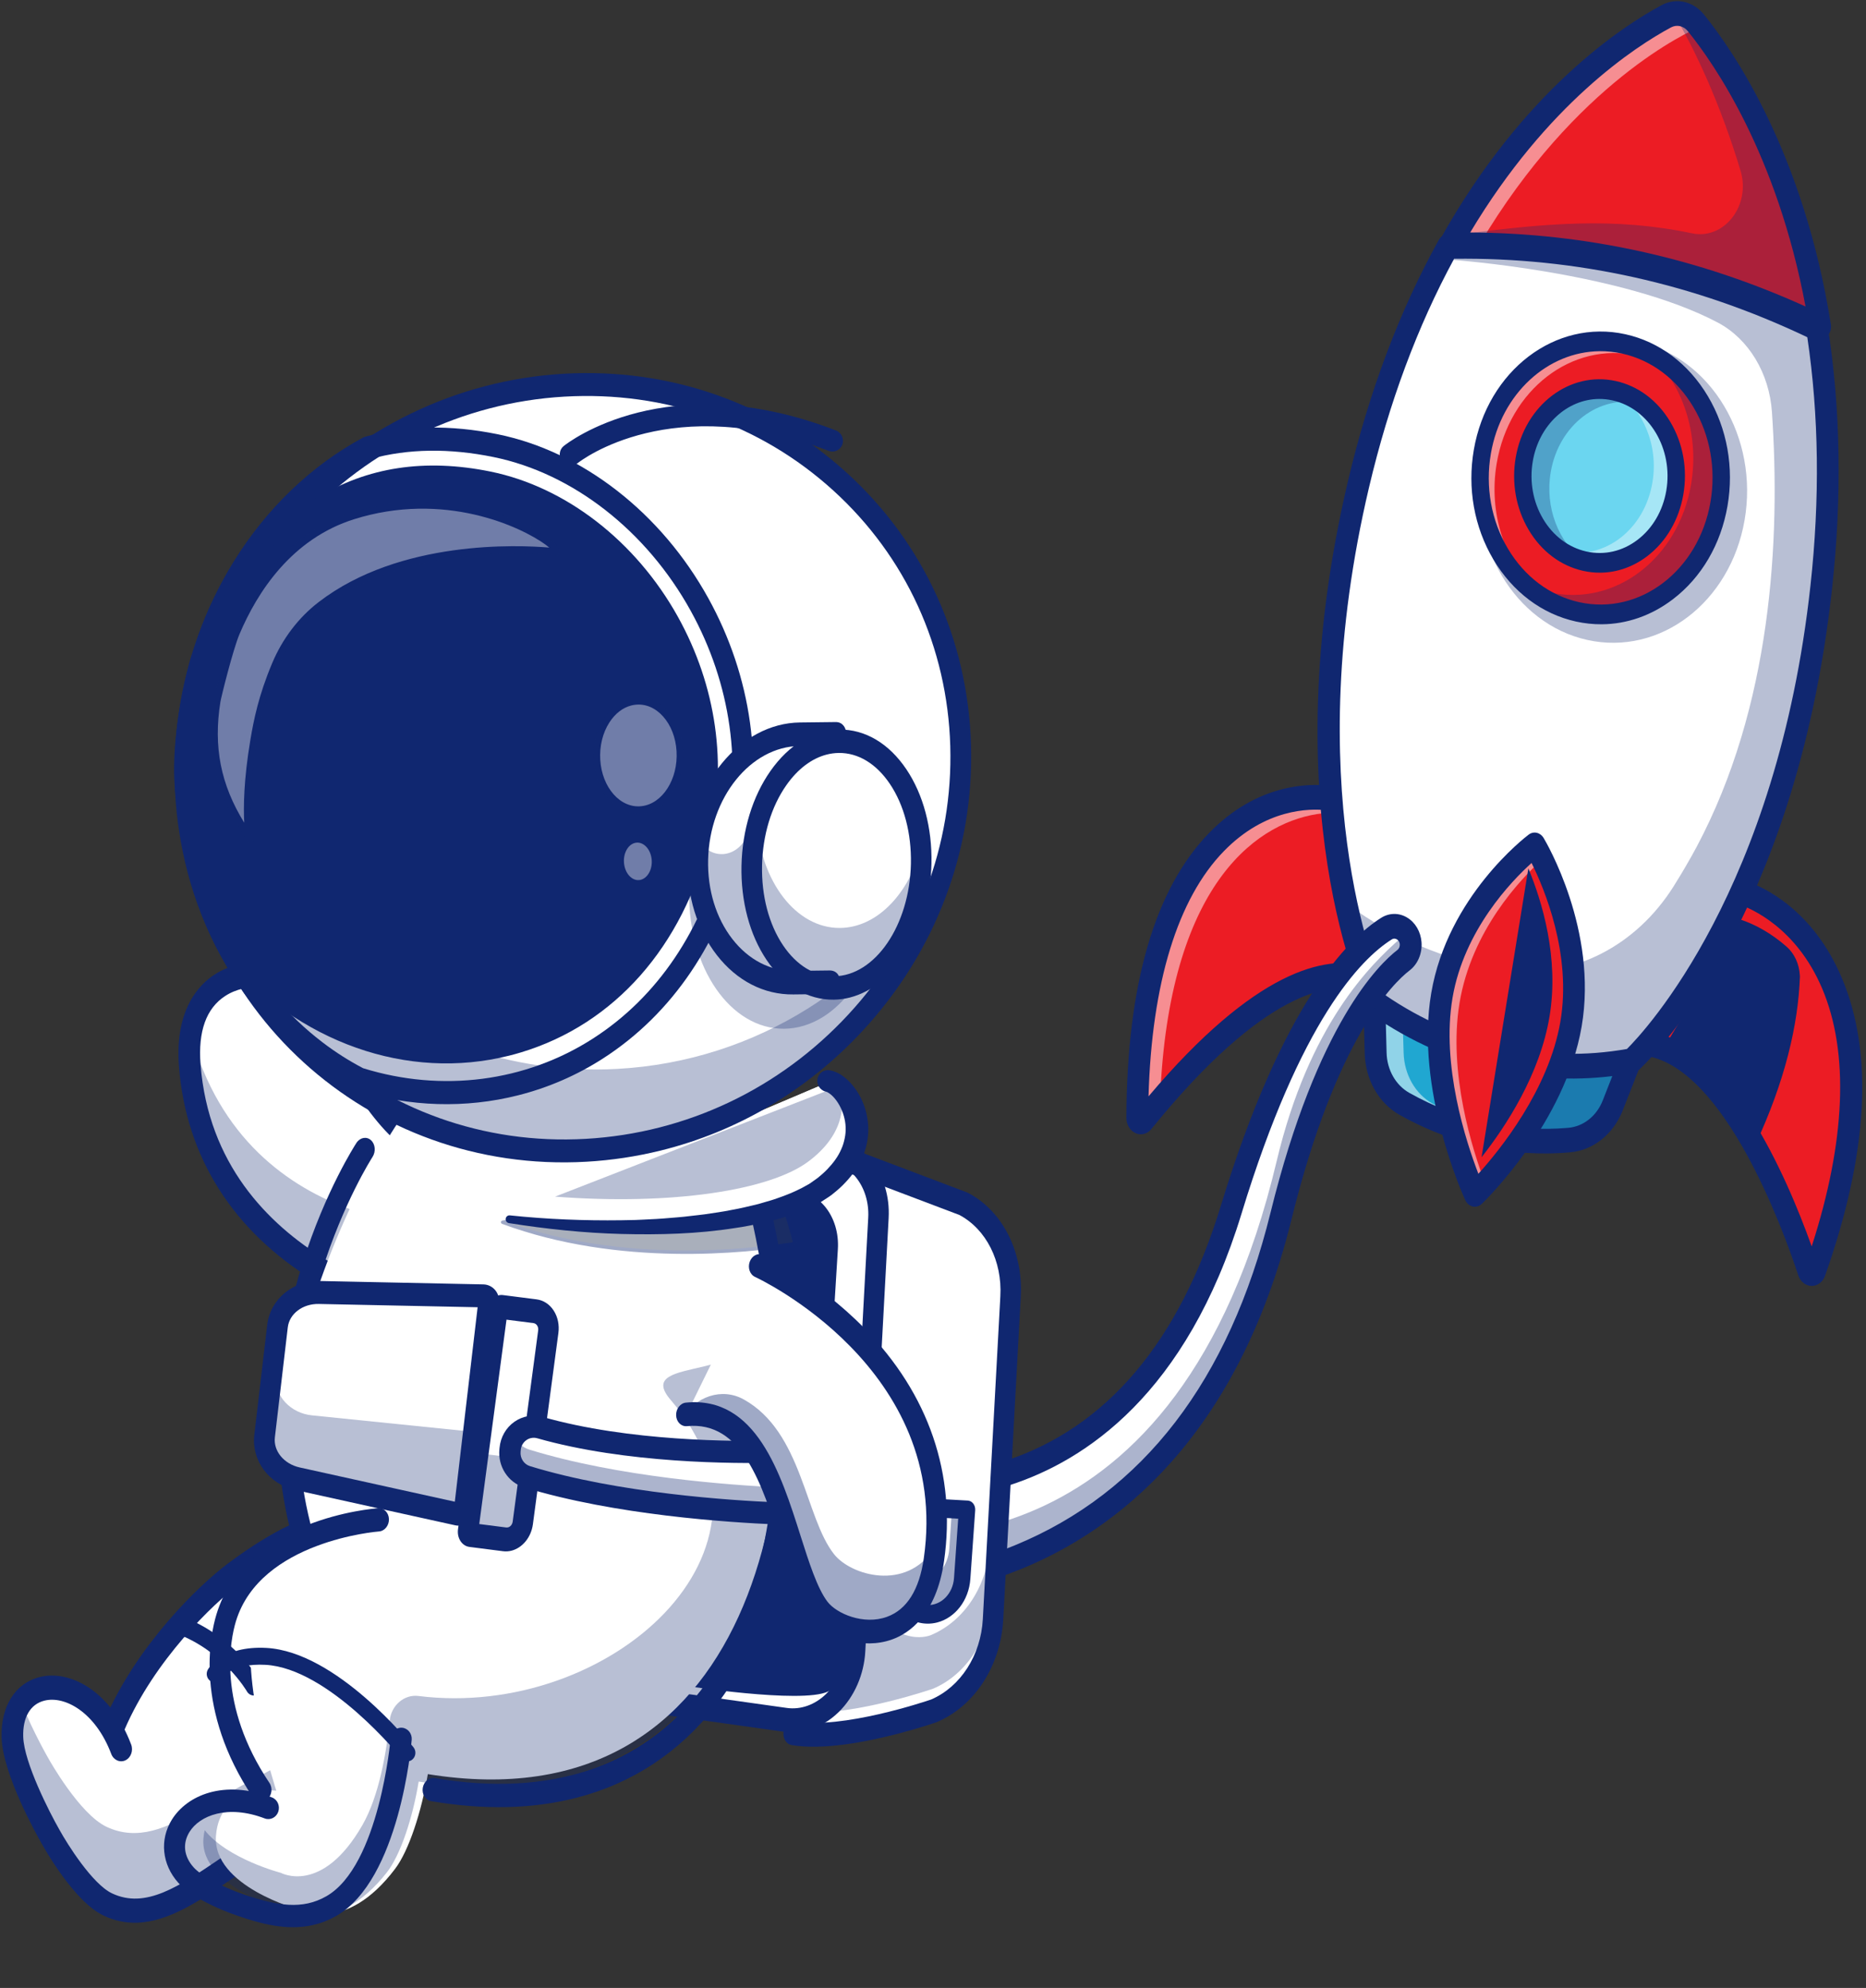 <svg width="122" height="130" viewBox="0 0 122 130" fill="none" xmlns="http://www.w3.org/2000/svg">
<rect x="0" y="0" width="122" height="130" fill="#333333" stroke="none"/>
<path d="M0.988 113.611C1.064 115.874 3.455 120.054 3.455 120.054C3.455 120.054 5.447 123.689 7.218 124.531C9.216 125.48 11.156 124.647 13.263 123.317L13.273 123.311L32.663 112.612L32.377 101.272L23.738 100.243L22.027 99.873C22.027 99.873 19.908 99.614 15.184 103.142C13.521 104.383 9.498 108.501 7.306 112.791C4.98 109.183 0.855 109.685 0.988 113.611Z" fill="white"/>
<g opacity="0.3">
<path d="M0.845 113.745C0.922 115.982 3.323 120.114 3.323 120.114C3.323 120.114 5.323 123.708 7.103 124.541C9.11 125.48 11.059 124.657 13.175 123.343L13.184 123.337L32.662 112.771L32.532 107.696L13.055 118.262L13.045 118.268C10.929 119.582 8.98 120.405 6.973 119.466C5.194 118.633 3.193 115.039 3.193 115.039C3.193 115.039 2.186 113.307 1.455 111.479C1.046 112.014 0.811 112.774 0.845 113.745Z" fill="#102770"/>
</g>
<path d="M8.961 125.734C8.237 125.756 7.508 125.618 6.767 125.265C4.842 124.351 2.893 120.867 2.677 120.473C2.429 120.04 0.187 116.057 0.106 113.649C0.036 111.591 0.991 110.066 2.599 109.668C4.555 109.184 7.236 110.544 8.575 114.08C8.727 114.482 8.558 114.945 8.199 115.115C7.838 115.285 7.424 115.096 7.272 114.694C6.246 111.983 4.257 110.876 2.906 111.211C1.981 111.44 1.475 112.307 1.519 113.59C1.576 115.271 3.239 118.524 3.875 119.636C4.405 120.601 6.04 123.204 7.319 123.812C9.515 124.855 11.695 123.374 14.453 121.498C16.198 120.311 18.175 118.965 20.405 118.191C20.778 118.062 21.174 118.295 21.29 118.712C21.406 119.128 21.198 119.571 20.826 119.7C18.762 120.416 16.946 121.652 15.189 122.847C13.07 124.289 11.039 125.671 8.961 125.734Z" fill="#102770"/>
<path d="M7.529 113.548C7.42 113.551 7.308 113.526 7.203 113.468C6.852 113.278 6.705 112.804 6.875 112.41C8.962 107.565 13.018 103.657 14.872 102.267C19.665 98.673 21.93 98.83 22.173 98.86C22.561 98.907 22.841 99.299 22.799 99.734C22.758 100.164 22.416 100.477 22.034 100.436C21.969 100.433 19.958 100.359 15.657 103.585C13.914 104.892 10.101 108.563 8.145 113.101C8.027 113.377 7.784 113.54 7.529 113.548Z" fill="#102770"/>
<path d="M16.601 110.875C16.422 110.88 16.244 110.783 16.14 110.601C16.119 110.564 14.598 107.972 11.567 106.837C11.29 106.733 11.139 106.397 11.231 106.085C11.324 105.773 11.623 105.605 11.9 105.708C15.307 106.984 16.962 109.839 17.031 109.96C17.188 110.236 17.116 110.604 16.87 110.781C16.787 110.841 16.693 110.872 16.601 110.875Z" fill="#102770"/>
<path d="M28.677 86.223C28.677 86.223 13.484 83.516 12.408 69.797C11.896 63.276 17.595 63.179 19.406 64.629C22.548 67.145 25.283 77.374 31.378 75.269L42.624 75.863L34.221 91.327L28.677 86.223Z" fill="white"/>
<path d="M34.222 91.455C34.196 91.456 34.169 91.446 34.149 91.426L28.629 86.343C28.258 86.272 24.612 85.529 20.892 83.267C17.28 81.07 12.856 76.952 12.295 69.808C12.046 66.63 13.258 65.145 14.319 64.458C15.997 63.373 18.338 63.617 19.471 64.525C20.491 65.341 21.47 66.959 22.506 68.671C24.741 72.366 27.275 76.554 31.345 75.147C31.357 75.143 31.37 75.141 31.383 75.142L42.629 75.736C42.669 75.738 42.705 75.764 42.724 75.804C42.742 75.843 42.741 75.891 42.72 75.93L34.317 91.394C34.3 91.426 34.272 91.447 34.239 91.453C34.233 91.454 34.228 91.455 34.222 91.455ZM16.792 64.004C15.98 64.017 15.137 64.224 14.432 64.68C13.428 65.329 12.282 66.742 12.521 69.785C13.072 76.813 17.433 80.872 20.994 83.039C24.866 85.394 28.657 86.09 28.695 86.097C28.715 86.1 28.733 86.109 28.749 86.124L34.191 91.136L42.427 75.981L31.392 75.398C30.845 75.585 30.325 75.676 29.83 75.684C26.509 75.742 24.3 72.089 22.319 68.815C21.294 67.122 20.327 65.522 19.34 64.733C18.757 64.265 17.799 63.986 16.792 64.004Z" fill="#102770"/>
<g opacity="0.3">
<path d="M42.623 75.894L34.21 91.328L28.66 86.233C28.66 86.233 13.449 83.532 12.371 69.839C12.304 68.984 12.343 68.242 12.469 67.598C16.193 81.325 30.641 80.303 30.641 80.303L33.715 86.147L39.396 75.725L42.623 75.894Z" fill="#102770"/>
</g>
<path d="M28.645 86.955C28.605 86.956 28.564 86.953 28.523 86.945C28.363 86.917 24.569 86.218 20.586 83.782C15.234 80.509 12.162 75.656 11.701 69.748C11.41 66.018 13.027 64.381 14.017 63.738C15.949 62.481 18.521 62.812 19.797 63.84C20.901 64.728 21.906 66.399 22.971 68.169C25.187 71.853 27.48 75.662 31.12 74.398C31.493 74.268 31.89 74.507 32.005 74.931C32.119 75.356 31.909 75.805 31.535 75.934C30.923 76.147 30.343 76.25 29.791 76.259C26.161 76.322 23.772 72.35 21.8 69.074C20.81 67.427 19.874 65.871 18.977 65.149C18.178 64.506 16.173 64.188 14.722 65.132C13.485 65.936 12.943 67.442 13.112 69.607C14.125 82.592 28.597 85.332 28.743 85.359C29.13 85.428 29.393 85.839 29.333 86.277C29.278 86.669 28.983 86.95 28.645 86.955Z" fill="#102770"/>
<path d="M106.564 69.429L105.448 72.277C104.943 73.566 103.85 74.439 102.601 74.55C98.882 74.881 95.152 74.062 91.817 72.181C90.697 71.55 89.976 70.278 89.939 68.871L89.859 65.76" fill="#20A7D1"/>
<g opacity="0.5">
<path d="M93.653 72.164C92.535 71.537 91.812 70.27 91.77 68.865L91.688 66.071L90.316 65.775L90.408 68.88C90.449 70.285 91.172 71.552 92.29 72.178C95.381 73.91 98.808 74.726 102.246 74.56C99.27 74.48 96.335 73.666 93.653 72.164Z" fill="white"/>
</g>
<g opacity="0.35">
<path d="M89.859 65.76L89.884 66.749L102.233 69.461L101.118 72.309C100.685 73.413 99.821 74.21 98.797 74.486C100.056 74.638 101.328 74.663 102.6 74.55C103.849 74.439 104.943 73.566 105.448 72.277L106.564 69.429L89.859 65.76Z" fill="#102770"/>
</g>
<path d="M86.798 52.18C82.439 51.697 74.415 55.062 74.358 73.105C74.357 73.342 74.615 73.457 74.756 73.283C76.295 71.391 83.463 62.441 89.102 63.945" fill="#EC1C24"/>
<g opacity="0.5">
<path d="M75.878 71.196C75.193 71.992 74.67 72.648 74.368 73.024C74.228 73.198 73.973 73.084 73.972 72.848C73.967 54.833 81.926 51.445 86.258 51.912L86.51 53.183C82.353 53.625 76.591 57.569 75.878 71.196Z" fill="white"/>
</g>
<path d="M74.596 74.175C74.478 74.176 74.358 74.151 74.243 74.1C73.878 73.937 73.643 73.545 73.645 73.101C73.672 64.391 75.497 58.118 79.067 54.455C82.198 51.243 85.566 51.232 86.868 51.376C87.259 51.419 87.546 51.815 87.507 52.259C87.469 52.704 87.118 53.03 86.73 52.985C85.615 52.862 82.732 52.875 80.023 55.655C76.997 58.758 75.302 64.286 75.091 71.695C82.084 63.417 86.644 62.459 89.265 63.158C89.648 63.26 89.885 63.695 89.796 64.13C89.706 64.565 89.32 64.834 88.94 64.732C87.016 64.219 82.693 64.707 75.352 73.74L75.278 73.831C75.098 74.053 74.851 74.173 74.596 74.175Z" fill="#102770"/>
<path d="M113.841 58.339C118.032 59.756 124.578 66.363 118.664 83.12C118.586 83.339 118.31 83.336 118.237 83.115C117.44 80.702 113.517 69.279 107.806 68.261" fill="#D25658"/>
<path d="M118.454 83.411C118.452 83.411 118.45 83.411 118.448 83.411C118.305 83.409 118.181 83.311 118.131 83.159C116.767 79.029 113.027 69.322 107.788 68.388C107.727 68.377 107.684 68.311 107.694 68.241C107.704 68.17 107.763 68.122 107.824 68.133C113.18 69.088 116.965 78.896 118.343 83.069C118.369 83.146 118.432 83.153 118.45 83.153C118.463 83.154 118.532 83.148 118.559 83.071C121.25 75.448 121.633 68.971 119.668 64.341C117.925 60.234 114.99 58.862 113.809 58.463C113.749 58.443 113.715 58.371 113.733 58.303C113.751 58.234 113.813 58.196 113.874 58.216C115.084 58.625 118.09 60.029 119.872 64.229C121.866 68.926 121.485 75.475 118.77 83.167C118.718 83.315 118.594 83.41 118.454 83.411Z" fill="#102770"/>
<path d="M118.665 83.12C118.586 83.339 118.311 83.335 118.237 83.114C117.828 81.879 116.6 78.279 114.731 74.924C112.965 71.754 110.626 68.803 107.867 68.274C107.847 68.269 107.825 68.266 107.806 68.262L107.842 68.202L113.841 58.34C115.017 58.738 116.379 59.544 117.598 60.871C120.725 64.265 122.918 71.065 118.665 83.12Z" fill="#EC1C24"/>
<path d="M116.814 61.912C115.81 61.028 114.76 60.458 113.827 60.146L108.778 68.531C111.147 69.437 113.178 72.071 114.754 74.885C116.72 70.669 117.565 67 117.68 63.869C117.678 63.834 117.676 63.8 117.674 63.765C117.631 63.038 117.32 62.358 116.814 61.912Z" fill="#102770"/>
<path d="M118.46 84.09C118.454 84.09 118.448 84.09 118.442 84.09C118.051 84.085 117.71 83.813 117.573 83.398C116.537 80.263 112.762 69.963 107.694 69.061C107.306 68.992 107.041 68.578 107.102 68.136C107.162 67.695 107.524 67.392 107.914 67.462C113.06 68.379 116.752 76.763 118.449 81.507C120.671 74.638 120.91 68.826 119.131 64.637C117.446 60.667 114.501 59.408 113.639 59.116C113.263 58.989 113.048 58.539 113.16 58.11C113.271 57.682 113.666 57.438 114.044 57.565C115.33 58 118.525 59.491 120.412 63.934C122.511 68.877 122.145 75.433 119.326 83.42C119.182 83.826 118.843 84.087 118.46 84.09Z" fill="#102770"/>
<path d="M106.706 69.361C106.706 69.361 116.678 60.281 119.075 38.376C121.889 12.66 109.884 0.535 109.884 0.535C109.884 0.535 94.76 6.615 88.88 31.648C83.872 52.971 90.114 65.664 90.114 65.664C95.08 69.117 100.966 70.429 106.706 69.361Z" fill="white"/>
<path d="M102.952 69.85C98.43 69.885 93.957 68.487 90.055 65.774C90.039 65.762 90.025 65.746 90.015 65.727C89.953 65.6 83.808 52.744 88.771 31.615C91.815 18.653 97.379 10.862 101.511 6.609C105.992 1.995 109.808 0.429 109.846 0.413C109.885 0.398 109.928 0.407 109.959 0.438C109.989 0.469 113.008 3.559 115.637 9.756C118.061 15.47 120.645 25.076 119.188 38.391C116.812 60.097 106.877 69.37 106.777 69.461C106.762 69.475 106.744 69.484 106.724 69.488C105.471 69.721 104.21 69.841 102.952 69.85ZM90.199 65.572C95.125 68.987 100.968 70.289 106.658 69.239C107.187 68.736 116.654 59.454 118.963 38.359C120.413 25.114 117.847 15.562 115.439 9.881C113.014 4.161 110.26 1.111 109.858 0.684C109.346 0.907 105.787 2.551 101.653 6.81C97.548 11.039 92.018 18.788 88.99 31.681C84.166 52.216 89.874 64.879 90.199 65.572Z" fill="#102770"/>
<g opacity="0.3">
<path d="M117.359 14.989C117.581 16.339 117.759 17.76 117.889 19.247L115.193 15.936L113.814 12.851L113.703 13.239C113.703 13.239 114.334 15.499 114.939 19.147L112.149 18.667L99.209 15.67L94.91 16.991C94.91 16.991 105.994 17.759 112.305 21.091C114.329 22.159 115.678 24.411 115.85 26.941C116.424 35.331 115.819 46.188 110.918 55.397C110.815 55.587 110.713 55.775 110.61 55.958C110.604 55.969 110.598 55.981 110.591 55.992C110.465 56.217 110.341 56.434 110.216 56.648C110.118 56.815 110.022 56.983 109.921 57.148C109.752 57.431 109.584 57.705 109.419 57.966C106.97 61.852 102.863 63.971 98.685 63.441C98.663 63.438 98.641 63.436 98.619 63.433C95.128 62.979 91.737 61.669 88.692 59.556C88.692 59.556 88.164 58.483 87.537 56.44C88.469 62.418 90.071 65.67 90.071 65.67C93.116 67.782 96.507 69.093 99.997 69.546C102.209 69.834 104.459 69.778 106.687 69.364C106.687 69.364 116.674 60.288 119.073 38.393C120.138 28.676 119.084 20.901 117.359 14.989ZM117.896 19.326C117.951 19.965 117.996 20.617 118.032 21.282L117.896 19.326Z" fill="#102770"/>
</g>
<path d="M119.002 21.361C111.359 17.675 103.11 15.854 94.8 16.018C101.554 3.912 110.039 0.531 110.039 0.531C110.039 0.531 116.774 7.272 119.002 21.361Z" fill="#EC1C24"/>
<g opacity="0.5">
<path d="M111.087 1.78C110.412 0.919 109.983 0.493 109.983 0.493C109.983 0.493 101.541 3.892 94.854 15.984C95.481 15.969 96.107 15.97 96.733 15.978C103.023 5.369 110.494 2.032 111.087 1.78Z" fill="white"/>
</g>
<g opacity="0.3">
<path d="M119.002 21.362C111.359 17.675 103.11 15.854 94.8 16.019C94.923 15.798 95.047 15.579 95.173 15.363C101.135 14.579 105.55 14.196 110.631 15.259C112.727 15.697 114.485 13.44 113.797 11.16C112.502 6.865 110.862 3.292 109.386 0.835C109.806 0.626 110.04 0.532 110.04 0.532C110.04 0.532 116.774 7.271 119.002 21.362Z" fill="#102770"/>
</g>
<path d="M119.006 22.169C118.91 22.17 118.812 22.148 118.721 22.104C111.12 18.438 103.08 16.661 94.812 16.826C94.809 16.826 94.807 16.826 94.804 16.826C94.545 16.828 94.305 16.671 94.178 16.415C94.049 16.157 94.056 15.84 94.195 15.589C99.586 5.928 106.09 1.705 108.636 0.337C109.583 -0.171 110.695 0.074 111.403 0.948C113.307 3.298 117.926 9.977 119.704 21.221C119.75 21.512 119.651 21.809 119.446 21.994C119.318 22.108 119.163 22.168 119.006 22.169ZM96.123 15.203C103.675 15.241 111.038 16.866 118.046 20.043C116.187 10.099 112.086 4.18 110.35 2.037C110.068 1.689 109.626 1.592 109.249 1.794C106.927 3.041 101.157 6.78 96.123 15.203Z" fill="#102770"/>
<path d="M102.914 70.531C101.249 70.544 99.586 70.367 97.938 70.001C95.008 69.35 92.23 68.124 89.683 66.357C89.579 66.285 89.493 66.183 89.433 66.062C89.171 65.532 83.094 52.846 88.129 31.469C89.506 25.622 91.505 20.313 94.07 15.688C94.198 15.458 94.42 15.316 94.66 15.311C103.094 15.141 111.308 16.967 119.067 20.731C119.289 20.835 119.454 21.062 119.498 21.337C120.344 26.719 120.439 32.494 119.78 38.5C117.371 60.46 107.541 69.613 107.123 69.992C107.028 70.078 106.915 70.136 106.794 70.158C105.505 70.397 104.209 70.522 102.914 70.531ZM90.592 65.092C92.949 66.697 95.511 67.814 98.211 68.413C100.91 69.013 103.654 69.075 106.37 68.597C107.56 67.41 116.187 58.181 118.368 38.299C118.992 32.615 118.922 27.152 118.163 22.053C110.81 18.548 103.043 16.82 95.071 16.923C92.679 21.322 90.807 26.354 89.504 31.887C84.946 51.241 89.883 63.483 90.592 65.092Z" fill="#102770"/>
<path d="M101.126 75.429C97.791 75.454 94.492 74.592 91.498 72.902C90.141 72.136 89.271 70.6 89.227 68.894L89.146 65.78C89.135 65.336 89.445 64.966 89.84 64.953C89.845 64.953 89.851 64.953 89.856 64.953C90.243 64.95 90.564 65.296 90.575 65.734L90.656 68.847C90.684 69.962 91.253 70.965 92.139 71.465C95.357 73.281 98.956 74.072 102.543 73.752C103.531 73.664 104.393 72.975 104.792 71.955L105.908 69.105C106.067 68.698 106.488 68.514 106.85 68.693C107.211 68.872 107.375 69.346 107.216 69.753L106.1 72.603C105.489 74.166 104.169 75.221 102.656 75.355C102.146 75.401 101.635 75.425 101.126 75.429Z" fill="#102770"/>
<path d="M102.709 66.972C101.668 73.056 96.428 78.106 96.428 78.106C96.428 78.106 96.416 78.079 96.396 78.031C96.057 77.267 93.3 70.804 94.275 65.09C95.211 59.607 99.434 55.977 100.212 55.349C100.292 55.285 100.335 55.252 100.335 55.252C100.335 55.252 103.745 60.929 102.709 66.972Z" fill="#EC1C24"/>
<g opacity="0.5">
<path d="M95.423 65.599C96.207 60.844 99.432 57.476 100.774 56.254C100.465 55.61 100.247 55.243 100.247 55.243C100.247 55.243 100.204 55.276 100.125 55.34C99.36 55.97 95.208 59.611 94.304 65.095C93.363 70.809 96.103 77.261 96.44 78.023C96.46 78.072 96.473 78.098 96.473 78.098C96.473 78.098 96.717 77.858 97.11 77.419C96.264 75.186 94.672 70.159 95.423 65.599Z" fill="white"/>
</g>
<path d="M99.925 56.788L96.599 77.32L96.865 75.677C98.455 73.657 100.685 70.258 101.311 66.462C101.942 62.64 100.829 58.971 99.925 56.788Z" fill="#102770"/>
<path d="M96.432 78.913C96.385 78.914 96.338 78.909 96.291 78.898C96.081 78.851 95.9 78.698 95.8 78.481C95.665 78.187 92.501 71.224 93.576 64.934C94.653 58.63 99.73 54.741 99.945 54.579C100.269 54.335 100.702 54.433 100.921 54.796C101.067 55.04 104.49 60.825 103.409 67.128C102.332 73.418 97.107 78.509 96.885 78.723C96.757 78.846 96.597 78.912 96.432 78.913ZM100.135 56.433C98.821 57.618 95.724 60.821 94.968 65.244C94.211 69.679 95.861 74.694 96.657 76.76C98.076 75.188 101.257 71.251 102.017 66.817C102.775 62.395 100.961 58.096 100.135 56.433Z" fill="#102770"/>
<g opacity="0.3">
<path d="M114.063 34.009C113.135 39.39 108.532 42.9 103.781 41.849C99.03 40.797 95.931 35.582 96.858 30.201C97.786 24.821 102.389 21.311 107.14 22.363C111.891 23.414 114.99 28.628 114.063 34.009Z" fill="#102770"/>
</g>
<path d="M112.387 32.963C111.553 37.802 107.414 40.958 103.142 40.012C98.869 39.066 96.082 34.377 96.916 29.538C97.75 24.7 101.89 21.544 106.162 22.489C110.434 23.435 113.221 28.124 112.387 32.963Z" fill="#EC1C24"/>
<g opacity="0.5">
<path d="M97.853 30.313C98.665 25.482 102.773 22.319 107.028 23.247C108.014 23.462 108.919 23.881 109.721 24.453C108.722 23.485 107.497 22.788 106.116 22.487C101.861 21.558 97.753 24.721 96.94 29.552C96.316 33.264 97.819 36.878 100.478 38.775C98.399 36.763 97.303 33.576 97.853 30.313Z" fill="white"/>
</g>
<g opacity="0.3">
<path d="M112.388 32.974C111.554 37.815 107.42 40.974 103.15 40.028C101.808 39.73 100.612 39.061 99.63 38.134C100.162 38.401 100.727 38.606 101.323 38.739C105.592 39.685 109.729 36.528 110.562 31.685C111.133 28.365 110.002 25.115 107.859 23.098C111.142 24.749 113.105 28.806 112.388 32.974Z" fill="#102770"/>
</g>
<path d="M104.727 40.824C104.165 40.828 103.598 40.769 103.033 40.644C100.818 40.154 98.903 38.716 97.643 36.595C96.382 34.474 95.926 31.924 96.359 29.415C97.251 24.236 101.698 20.846 106.271 21.858C108.486 22.348 110.4 23.786 111.661 25.907C112.922 28.027 113.378 30.577 112.945 33.086C112.513 35.595 111.244 37.763 109.371 39.191C107.977 40.254 106.371 40.812 104.727 40.824ZM104.6 22.966C101.193 22.992 98.152 25.732 97.474 29.662C97.1 31.834 97.495 34.04 98.586 35.876C99.677 37.712 101.333 38.956 103.251 39.38C107.207 40.256 111.057 37.322 111.83 32.839C112.204 30.668 111.809 28.461 110.718 26.625C109.627 24.79 107.97 23.545 106.053 23.121C105.565 23.013 105.079 22.963 104.6 22.966Z" fill="#102770"/>
<path d="M109.499 32.214C108.969 35.293 106.336 37.3 103.618 36.699C100.9 36.097 99.126 33.114 99.657 30.035C100.187 26.957 102.821 24.949 105.539 25.551C108.257 26.153 110.03 29.136 109.499 32.214Z" fill="#6BD6F0"/>
<path d="M104.625 36.935C104.284 36.938 103.94 36.902 103.597 36.826C102.253 36.528 101.091 35.655 100.326 34.367C99.561 33.08 99.284 31.532 99.546 30.01C100.087 26.866 102.783 24.809 105.56 25.424C106.904 25.722 108.066 26.595 108.831 27.883C109.596 29.17 109.873 30.718 109.611 32.24C109.349 33.763 108.579 35.079 107.443 35.945C106.597 36.59 105.623 36.928 104.625 36.935ZM104.543 25.573C102.26 25.59 100.222 27.425 99.769 30.059C99.519 31.514 99.783 32.993 100.515 34.224C101.246 35.454 102.356 36.288 103.641 36.573C104.926 36.858 106.231 36.559 107.316 35.731C108.402 34.903 109.137 33.646 109.388 32.191C109.638 30.736 109.374 29.257 108.642 28.026C107.911 26.796 106.801 25.962 105.516 25.677C105.189 25.604 104.864 25.571 104.543 25.573Z" fill="black"/>
<g opacity="0.4">
<path d="M109.485 32.208C108.968 35.284 106.359 37.298 103.657 36.706C103.071 36.579 102.529 36.339 102.045 36.009C102.099 36.023 102.153 36.036 102.209 36.049C104.911 36.64 107.521 34.627 108.037 31.55C108.443 29.14 107.443 26.793 105.691 25.605C108.301 26.279 109.99 29.194 109.485 32.208Z" fill="white"/>
</g>
<g opacity="0.3">
<path d="M107.518 26.437C107.434 26.415 107.351 26.393 107.265 26.374C104.55 25.772 101.92 27.78 101.39 30.862C100.99 33.181 101.895 35.448 103.525 36.682C100.954 35.955 99.31 33.059 99.823 30.075C100.353 26.995 102.982 24.984 105.696 25.586C106.368 25.736 106.983 26.03 107.518 26.437Z" fill="#102770"/>
</g>
<path d="M104.628 37.45C104.256 37.453 103.882 37.413 103.509 37.331C102.045 37.007 100.781 36.056 99.948 34.655C99.115 33.254 98.814 31.57 99.099 29.912C99.689 26.491 102.625 24.25 105.648 24.919C107.111 25.243 108.376 26.194 109.209 27.595C110.042 28.996 110.343 30.68 110.057 32.338C109.772 33.995 108.933 35.428 107.696 36.371C106.775 37.073 105.714 37.441 104.628 37.45ZM104.546 26.089C102.475 26.104 100.626 27.77 100.215 30.159C99.987 31.479 100.227 32.821 100.89 33.937C101.554 35.053 102.561 35.809 103.727 36.067C104.892 36.325 106.076 36.054 107.061 35.303C108.047 34.552 108.714 33.411 108.942 32.091C109.411 29.366 107.836 26.715 105.43 26.183C105.133 26.117 104.838 26.087 104.546 26.089Z" fill="#102770"/>
<path d="M92.229 61.686C92.164 60.811 91.325 60.301 90.648 60.727C88.261 62.227 84.26 66.766 80.497 79.101C73.731 101.285 56.239 96.94 56.239 96.94L54.367 103.763C54.367 103.763 77.05 106.697 83.752 79.522C86.612 67.927 90.347 63.877 91.763 62.789C92.084 62.544 92.261 62.123 92.229 61.686Z" fill="white"/>
<path d="M56.449 103.979C55.154 103.989 54.375 103.893 54.354 103.891C54.321 103.886 54.291 103.865 54.272 103.833C54.254 103.801 54.249 103.761 54.259 103.725L56.13 96.902C56.148 96.838 56.204 96.8 56.263 96.814C56.306 96.825 60.675 97.874 65.809 96.213C70.541 94.68 76.912 90.46 80.39 79.059C84.341 66.108 88.478 61.944 90.592 60.614C90.943 60.394 91.365 60.389 91.72 60.604C92.076 60.819 92.308 61.22 92.342 61.675C92.378 62.157 92.181 62.625 91.827 62.896C90.711 63.752 86.839 67.485 83.862 79.557C80.387 93.647 72.548 99.514 66.585 101.954C62.49 103.63 58.694 103.962 56.449 103.979ZM54.517 103.65C55.422 103.738 60.66 104.108 66.516 101.708C72.427 99.288 80.195 93.468 83.643 79.488C86.641 67.331 90.568 63.552 91.7 62.683C91.985 62.464 92.145 62.086 92.116 61.697C92.088 61.329 91.901 61.005 91.613 60.831C91.326 60.658 90.987 60.661 90.703 60.839C88.617 62.151 84.531 66.273 80.605 79.143C77.094 90.655 70.649 94.916 65.862 96.463C61.113 97.998 57.01 97.237 56.317 97.089L54.517 103.65Z" fill="#102770"/>
<g opacity="0.35">
<path d="M91.763 62.791C90.347 63.879 86.611 67.928 83.752 79.525C77.05 106.697 54.365 103.762 54.365 103.762L55.294 100.379C58.882 100.614 76.994 103.153 83.469 75.932C85.59 67.019 89.579 63.098 91.585 61.344C92.236 61.055 92.169 60.87 92.229 61.689C92.261 62.125 92.084 62.546 91.763 62.791Z" fill="#102770"/>
</g>
<path d="M56.511 104.667C55.189 104.677 54.374 104.577 54.286 104.565C54.075 104.538 53.886 104.405 53.77 104.204C53.654 104.002 53.623 103.753 53.686 103.523L55.558 96.7C55.668 96.3 56.03 96.061 56.391 96.151C56.433 96.162 60.699 97.177 65.693 95.544C72.352 93.367 77.106 87.746 79.823 78.837C83.839 65.672 88.112 61.397 90.302 60.02C90.831 59.688 91.466 59.681 92.002 60.005C92.538 60.329 92.889 60.932 92.94 61.618L92.94 61.618C92.993 62.344 92.696 63.049 92.163 63.458C91.09 64.282 87.362 67.89 84.439 79.74C80.895 94.109 72.885 100.098 66.789 102.593C62.611 104.302 58.801 104.649 56.511 104.667ZM55.317 103.024C57.125 103.104 61.532 103.039 66.358 101.051C74.737 97.601 80.358 90.284 83.066 79.305C86.118 66.926 90.189 63.023 91.363 62.121C91.47 62.039 91.529 61.898 91.519 61.753C91.504 61.555 91.382 61.461 91.331 61.43C91.267 61.392 91.139 61.341 90.994 61.433C88.983 62.697 85.032 66.709 81.171 79.365C77.576 91.153 70.951 95.525 66.026 97.116C61.816 98.477 58.171 98.099 56.734 97.858L55.317 103.024Z" fill="#102770"/>
<path d="M51.864 113.374C55.189 113.949 61.04 111.909 61.04 111.909C63.224 110.976 64.76 108.6 64.908 105.923L66.083 84.762C66.228 82.145 65.019 79.756 63.015 78.699L55.617 75.887" fill="white"/>
<g opacity="0.3">
<path d="M65.507 82.945L64.701 101.018C64.585 103.65 63.072 105.991 60.89 106.915C60.89 106.915 58.747 107.924 56.558 104.627L51.839 113.391L52.596 111.985C55.994 112.166 61.005 110.431 61.005 110.431C63.187 109.507 64.7 107.166 64.817 104.535L65.73 84.054C65.775 84.436 65.789 84.827 65.771 85.223C65.807 84.432 65.714 83.661 65.507 82.945Z" fill="#102770"/>
</g>
<path d="M43.514 111.397L51.306 112.499C53.605 112.824 55.736 110.732 55.886 108.003L57.451 79.62C57.587 77.164 56.002 75.14 53.909 75.096L45.6 74.921L43.514 111.397Z" fill="white"/>
<path d="M52.652 112.537C52.206 112.652 51.747 112.681 51.293 112.617L43.501 111.516C43.447 111.508 43.408 111.454 43.412 111.39L45.489 74.924C45.491 74.891 45.504 74.86 45.526 74.837C45.547 74.813 45.575 74.8 45.603 74.802L53.912 74.976C56.059 75.021 57.693 77.106 57.554 79.624L55.996 108C55.922 109.335 55.367 110.606 54.472 111.484C53.938 112.008 53.31 112.367 52.652 112.537ZM43.631 111.282L51.329 112.369C52.395 112.52 53.492 112.129 54.339 111.296C55.187 110.464 55.713 109.261 55.783 107.996L57.342 79.621C57.472 77.24 55.927 75.268 53.898 75.225L45.695 75.053L43.631 111.282Z" fill="#102770"/>
<path d="M42.025 109.078L42.377 109.14L42.564 103.094L42.025 109.078Z" fill="white"/>
<path d="M42.403 109.257C42.391 109.26 42.379 109.26 42.366 109.258L42.016 109.198C41.961 109.189 41.924 109.132 41.93 109.066L42.442 103.095C42.448 103.026 42.498 102.972 42.558 102.972C42.616 102.973 42.662 103.028 42.66 103.097L42.497 109.127C42.496 109.165 42.481 109.202 42.456 109.227C42.44 109.242 42.422 109.253 42.403 109.257ZM42.157 108.961L42.283 108.982L42.342 106.805L42.157 108.961Z" fill="#102770"/>
<path d="M54.78 81.694C54.911 79.567 53.554 77.839 51.748 77.834L45.042 77.816L46.24 77.819L44.762 101.027L44.699 102.021L44.671 107.904L44.661 110.219C44.661 110.219 52.381 111.433 54.122 110.621C54.456 110.466 54.808 110.24 55.154 109.941C55.947 108.505 56.389 106.442 55.858 103.683C55.858 103.683 55.369 104.333 54.028 104.476C54.027 104.476 54.026 104.476 54.025 104.476C53.672 104.512 53.395 104.176 53.42 103.761L54.78 81.694Z" fill="#102770"/>
<g opacity="0.4">
<path d="M42.619 103.094L42.71 102.076C42.672 102.066 42.651 102.062 42.651 102.062L42.619 103.094Z" fill="#293856"/>
<path d="M42.646 103.211C42.639 103.213 42.632 103.214 42.624 103.214C42.567 103.214 42.522 103.161 42.522 103.092L42.535 102.074C42.536 102.036 42.551 102 42.576 101.974C42.602 101.949 42.634 101.938 42.666 101.944L42.727 101.957C42.778 101.968 42.812 102.022 42.808 102.085L42.737 103.09C42.732 103.15 42.694 103.199 42.646 103.211Z" fill="#102770"/>
</g>
<path d="M58.671 113.384C56.628 113.914 53.785 114.466 51.76 114.117C51.397 114.055 51.16 113.659 51.231 113.232C51.301 112.806 51.653 112.511 52.015 112.573C55.062 113.098 60.508 111.264 60.88 111.137C62.804 110.305 64.128 108.247 64.257 105.886L65.404 84.76C65.528 82.469 64.479 80.39 62.728 79.453L55.36 76.662C55.014 76.531 54.837 76.092 54.966 75.682C55.095 75.271 55.48 75.045 55.826 75.176L63.229 77.979C63.251 77.987 63.273 77.997 63.294 78.008C65.546 79.191 66.898 81.852 66.739 84.786L65.592 105.912C65.428 108.928 63.73 111.557 61.267 112.608C61.254 112.614 61.24 112.619 61.227 112.624C61.127 112.659 60.092 113.016 58.671 113.384Z" fill="#102770"/>
<path d="M52.77 113.15C52.262 113.281 51.739 113.314 51.221 113.242L43.428 112.147C43.089 112.099 42.849 111.758 42.871 111.357L44.907 74.942C44.919 74.735 45.001 74.537 45.134 74.393C45.267 74.249 45.442 74.17 45.619 74.174L53.928 74.343C56.383 74.393 58.255 76.774 58.1 79.65L56.574 107.985C56.492 109.505 55.86 110.95 54.842 111.951C54.234 112.547 53.519 112.956 52.77 113.15ZM44.246 110.677L51.444 111.689C52.353 111.817 53.288 111.483 54.011 110.774C54.733 110.064 55.18 109.039 55.238 107.962L56.765 79.626C56.873 77.611 55.562 75.942 53.84 75.907L46.199 75.751L44.246 110.677Z" fill="#102770"/>
<path d="M19.59 124.89C19.59 124.89 22.592 126.507 25.835 122.206C26.738 121.009 27.555 118.482 27.972 116.017C49.121 119.442 53.672 96.997 49.911 80.435C49.578 78.962 49.157 77.532 48.651 76.168C47.777 73.806 46.647 71.64 45.265 69.781L34.592 64.647C34.592 64.647 26.091 69.167 20.95 83.746C18.788 89.877 19.666 96.394 20.305 101.783C18.725 102.7 17.364 104.11 16.649 106.25C15.58 109.447 18.063 117.097 18.063 117.097C18.063 117.097 14.38 116.701 14.121 120.033C13.863 123.364 19.59 124.89 19.59 124.89Z" fill="white"/>
<g opacity="0.4">
<path d="M32.86 79.91C40.45 82.739 48.737 81.86 51.984 81.345C51.632 79.942 51.187 78.578 50.653 77.268L32.86 79.91Z" fill="#293856"/>
<path d="M51.999 81.441C51.999 81.441 51.998 81.441 51.998 81.441C48.772 81.959 40.446 82.859 32.828 80.034C32.779 80.015 32.748 79.967 32.752 79.915C32.757 79.863 32.799 79.825 32.847 79.814L50.623 77.144C50.675 77.136 50.727 77.166 50.747 77.215C51.281 78.519 51.732 79.894 52.087 81.302C52.095 81.333 52.09 81.366 52.073 81.392C52.056 81.418 52.03 81.435 51.999 81.441ZM33.327 79.973C40.683 82.56 48.609 81.743 51.837 81.235C51.497 79.909 51.072 78.615 50.572 77.383L33.327 79.973Z" fill="#102770"/>
</g>
<path d="M15.121 113.985C15.258 113.997 15.336 114.011 15.336 114.011C15.336 114.011 14.976 112.59 14.649 110.687C14.764 111.852 14.942 113.001 15.121 113.985Z" fill="white"/>
<path d="M15.352 114.127C15.34 114.129 15.328 114.13 15.315 114.128C15.313 114.127 15.241 114.115 15.116 114.106C15.068 114.103 15.029 114.065 15.019 114.011C14.803 112.846 14.641 111.739 14.536 110.721C14.529 110.653 14.571 110.588 14.63 110.573C14.683 110.554 14.746 110.6 14.758 110.667C15.084 112.53 15.443 113.943 15.446 113.957C15.457 114 15.447 114.047 15.421 114.082C15.402 114.106 15.378 114.122 15.352 114.127Z" fill="#102770"/>
<g opacity="0.3">
<path d="M18.947 124.995C18.947 124.995 22.033 126.583 25.28 122.46C26.185 121.312 26.982 118.88 27.373 116.504C46.181 119.59 54.018 102.712 49.465 85.614C50.478 90.783 41.161 88.432 43.858 91.558C52.326 101.373 39.766 112.465 27.356 110.907C26.424 110.79 25.577 111.523 25.476 112.527C25.264 114.639 24.776 117.466 23.691 119.357C21.054 123.952 18.363 122.473 18.363 122.473C18.363 122.473 14.881 121.568 13.383 119.682C13.341 119.859 13.312 120.052 13.298 120.258C13.082 123.472 18.947 124.995 18.947 124.995Z" fill="#102770"/>
</g>
<path d="M37.644 117.575C34.814 118.298 31.641 118.374 28.182 117.784C27.817 117.722 27.575 117.334 27.641 116.918C27.708 116.502 28.058 116.214 28.424 116.277C35.89 117.55 41.901 115.569 45.807 110.548C51.202 103.615 52.189 91.398 48.514 77.03C48.412 76.629 48.619 76.2 48.976 76.071C49.331 75.942 49.706 76.162 49.809 76.563C53.614 91.444 52.519 104.191 46.805 111.535C44.413 114.61 41.317 116.637 37.644 117.575Z" fill="#102770"/>
<path d="M19.912 101.291C19.59 101.371 19.271 101.168 19.169 100.797C17.191 93.615 18.419 86.915 19.797 82.559C21.287 77.852 23.223 74.865 23.304 74.74C23.538 74.383 23.961 74.302 24.25 74.558C24.539 74.813 24.584 75.31 24.351 75.666C24.259 75.808 16.897 87.33 20.45 100.23C20.563 100.639 20.368 101.099 20.014 101.256C19.98 101.271 19.946 101.282 19.912 101.291Z" fill="#102770"/>
<path d="M54.198 70.753C55.498 71.009 57.809 74.676 53.899 77.661C50.96 79.904 42.701 80.956 33.242 79.657" fill="white"/>
<path d="M48.569 79.749C44.485 80.512 38.963 80.564 33.238 79.783C33.176 79.775 33.132 79.717 33.139 79.655C33.146 79.593 33.203 79.549 33.264 79.558C42.093 80.761 50.74 79.922 53.825 77.561C56.118 75.806 56.073 73.954 55.842 73.006C55.554 71.824 54.749 70.969 54.169 70.855C54.108 70.843 54.067 70.783 54.078 70.722C54.089 70.66 54.147 70.62 54.208 70.632C54.858 70.759 55.751 71.684 56.061 72.956C56.305 73.957 56.357 75.911 53.963 77.743C52.801 78.632 50.924 79.309 48.569 79.749Z" fill="#102770"/>
<path d="M54.198 70.753C55.498 71.009 57.809 74.676 53.899 77.661C50.96 79.904 42.701 80.956 33.242 79.657L54.198 70.753Z" fill="white"/>
<g opacity="0.3">
<path d="M54.876 71.016C55.317 72.401 55.071 74.291 52.858 75.951C50.342 77.839 43.972 78.838 36.292 78.253L54.876 71.016Z" fill="#102770"/>
</g>
<path d="M54.278 69.993C54.822 70.112 55.143 70.377 55.437 70.641C55.72 70.913 55.948 71.215 56.139 71.536C56.518 72.179 56.729 72.912 56.765 73.656C56.801 74.401 56.641 75.15 56.331 75.799C56.031 76.456 55.593 77.009 55.116 77.488C54.876 77.727 54.622 77.943 54.361 78.147C54.227 78.248 54.079 78.337 53.938 78.431C53.794 78.52 53.655 78.627 53.506 78.694C52.921 79.007 52.323 79.254 51.719 79.457C51.416 79.55 51.115 79.658 50.809 79.737L49.894 79.968C49.28 80.092 48.668 80.224 48.051 80.307C45.589 80.695 43.107 80.757 40.64 80.695C38.171 80.63 35.712 80.37 33.277 79.985C33.139 79.964 33.043 79.833 33.063 79.693C33.081 79.558 33.202 79.465 33.335 79.478C35.765 79.734 38.205 79.83 40.632 79.797L41.542 79.779C41.845 79.77 42.147 79.75 42.45 79.736C43.056 79.713 43.658 79.66 44.26 79.609C44.562 79.589 44.861 79.551 45.161 79.516C45.46 79.48 45.761 79.452 46.059 79.411C46.653 79.32 47.25 79.245 47.836 79.122C48.427 79.021 49.004 78.873 49.583 78.736L50.434 78.487C50.717 78.404 50.987 78.294 51.264 78.199C51.809 77.994 52.332 77.753 52.814 77.472C52.943 77.411 53.041 77.322 53.155 77.247C53.265 77.167 53.377 77.097 53.485 77.011C53.702 76.835 53.91 76.651 54.099 76.454C54.475 76.06 54.798 75.628 54.999 75.158C55.108 74.926 55.177 74.683 55.227 74.44C55.278 74.196 55.301 73.948 55.288 73.7C55.268 73.204 55.12 72.708 54.877 72.272C54.756 72.055 54.608 71.854 54.448 71.691C54.294 71.533 54.097 71.413 54.036 71.398L53.984 71.385C53.605 71.292 53.367 70.905 53.453 70.522C53.538 70.146 53.905 69.912 54.278 69.993Z" fill="#102770"/>
<path d="M12.407 51.654C12.809 65.468 24.417 76.016 38.336 75.215C52.254 74.415 63.212 62.568 62.81 48.754C62.409 34.941 50.8 24.392 36.882 25.193C22.963 25.994 12.006 37.841 12.407 51.654Z" fill="white"/>
<g opacity="0.3">
<path d="M38.034 75.323C49.308 74.715 58.626 66.992 61.586 56.851C57.367 64.217 49.5 69.406 40.344 69.9C26.352 70.653 14.649 60.163 14.202 46.47C14.114 43.811 14.46 41.227 15.173 38.785C12.948 42.672 11.739 47.164 11.894 51.895C12.339 65.589 24.044 76.078 38.034 75.323Z" fill="#102770"/>
</g>
<path d="M43.188 75.241C41.615 75.629 39.999 75.874 38.355 75.969C24.087 76.79 12.143 65.901 11.731 51.696C11.731 51.696 11.731 51.696 11.731 51.696C11.319 37.489 22.593 25.264 36.862 24.441C43.761 24.044 50.328 26.34 55.352 30.908C60.398 35.494 63.286 41.818 63.486 48.714C63.686 55.611 61.173 62.246 56.41 67.397C52.797 71.304 48.215 74.002 43.188 75.241ZM13.089 51.617C13.476 64.999 24.792 75.252 38.312 74.473C44.875 74.095 50.968 71.206 55.469 66.338C59.951 61.491 62.316 55.26 62.129 48.792C61.941 42.325 59.224 36.387 54.476 32.071C49.708 27.737 43.468 25.559 36.905 25.937C23.384 26.715 12.701 38.236 13.089 51.617Z" fill="#102770"/>
<path d="M33.869 71.628C30.456 72.49 26.803 72.397 23.297 71.299C23.263 71.288 23.23 71.275 23.198 71.258C22.201 70.741 21.231 70.126 20.316 69.43C19.978 69.169 19.685 68.932 19.417 68.703C18.833 68.204 18.261 67.659 17.721 67.083C15.164 64.359 13.28 60.897 12.272 57.071C10.453 50.17 11.548 42.756 15.275 36.729C17.43 33.243 20.358 30.436 23.742 28.612C23.785 28.589 23.829 28.571 23.874 28.559C26.523 27.817 29.439 27.764 32.546 28.399C38.084 29.531 43.23 33.539 46.312 39.123C49.147 44.258 49.963 50.114 48.611 55.614C47.142 61.586 43.969 66.288 39.434 69.212C37.706 70.325 35.827 71.134 33.869 71.628ZM23.744 69.856C28.9 71.455 34.38 70.744 38.785 67.904C42.993 65.192 45.941 60.816 47.31 55.249C48.561 50.16 47.797 44.725 45.159 39.945C42.267 34.706 37.448 30.947 32.269 29.889C29.378 29.298 26.675 29.337 24.236 30.008C21.097 31.715 18.381 34.327 16.378 37.568C12.89 43.208 11.866 50.147 13.568 56.606C14.511 60.186 16.274 63.425 18.665 65.972C19.171 66.511 19.706 67.022 20.254 67.49C20.506 67.705 20.782 67.928 21.099 68.172C21.937 68.811 22.828 69.378 23.744 69.856Z" fill="#102770"/>
<path d="M33.286 69.034C26.642 70.7 19.527 68.201 14.542 62.392C14.51 62.355 14.482 62.313 14.46 62.267L13.416 60.113C13.405 60.089 13.394 60.063 13.386 60.037C13.336 59.887 12.166 56.314 11.541 52.438C10.9 48.464 12.423 43.202 12.488 42.979C12.497 42.95 12.508 42.921 12.52 42.894C16.924 33.149 23.501 29.093 32.068 30.838C36.988 31.841 41.566 35.385 44.313 40.319C46.838 44.856 47.573 50.028 46.381 54.884C44.659 61.894 40.173 66.973 34.072 68.817C33.811 68.896 33.549 68.969 33.286 69.034ZM15.378 61.606C20.292 67.293 27.352 69.611 33.814 67.658C39.525 65.931 43.727 61.169 45.341 54.594C46.454 50.064 45.762 45.226 43.393 40.972C40.799 36.311 36.483 32.965 31.848 32.021C23.829 30.387 17.656 34.206 13.5 43.369C13.358 43.872 12.038 48.7 12.602 52.196C13.177 55.759 14.258 59.163 14.386 59.56L15.378 61.606Z" fill="#102770"/>
<g opacity="0.3">
<path d="M51.272 67.273C54.767 67.238 57.653 63.181 57.718 58.211C57.722 57.881 57.714 57.554 57.692 57.232C56.688 60.466 54.412 62.75 51.792 62.778C48.529 62.811 45.887 59.324 45.604 54.818C45.267 55.901 45.074 57.091 45.057 58.338C44.993 63.309 47.776 67.309 51.272 67.273Z" fill="#102770"/>
</g>
<path d="M20.453 125.889C18.739 126.276 17.044 125.797 15.535 125.282C14.179 124.818 12.447 124.006 11.653 123.118C10.587 121.924 10.423 120.306 11.236 118.996C12.223 117.407 14.629 116.341 17.78 117.541C18.139 117.677 18.324 118.095 18.194 118.475C18.064 118.854 17.668 119.051 17.309 118.915C14.879 117.989 13.056 118.722 12.39 119.795C11.921 120.552 12.018 121.397 12.658 122.113C13.157 122.672 14.486 123.387 15.963 123.892C18.117 124.628 19.768 124.904 21.34 124.001C24.807 122.011 25.535 113.731 25.543 113.648C25.576 113.246 25.911 112.948 26.291 112.983C26.67 113.017 26.951 113.37 26.918 113.772C26.887 114.144 26.116 122.919 21.996 125.284C21.483 125.578 20.967 125.772 20.453 125.889Z" fill="#102770"/>
<path d="M17.206 117.808C16.959 117.871 16.695 117.775 16.536 117.537C12.694 111.814 13.739 106.934 14.15 105.575C16.05 99.301 24.382 98.654 24.735 98.629C25.107 98.603 25.417 98.922 25.429 99.342C25.44 99.761 25.149 100.122 24.776 100.148C24.699 100.154 17.019 100.757 15.423 106.028C15.066 107.207 14.169 111.454 17.618 116.594C17.84 116.923 17.777 117.402 17.478 117.663C17.395 117.735 17.302 117.783 17.206 117.808Z" fill="#102770"/>
<path d="M54.539 29.519C54.416 29.54 54.286 29.529 54.161 29.481C43.936 25.528 38.005 30.096 37.758 30.293C37.452 30.535 37.005 30.479 36.757 30.169C36.509 29.858 36.554 29.41 36.857 29.166C37.128 28.949 43.624 23.886 54.648 28.147C55.017 28.289 55.207 28.704 55.073 29.072C54.984 29.315 54.776 29.478 54.539 29.519Z" fill="#102770"/>
<g opacity="0.4">
<path d="M60.609 105.584C60.791 105.589 60.971 105.568 61.142 105.525C62.081 105.287 62.814 104.377 62.889 103.26L63.187 98.808L62.234 98.756L62.066 101.268C61.992 102.385 61.257 103.296 60.319 103.533C60.147 103.576 59.969 103.597 59.786 103.592C59.316 103.58 58.889 103.401 58.547 103.107C58.495 104.445 59.414 105.552 60.609 105.584Z" fill="#102770"/>
</g>
<path d="M61.272 106.1C61.055 106.156 60.829 106.182 60.597 106.176C59.874 106.158 59.21 105.82 58.729 105.224C58.247 104.628 58.006 103.847 58.05 103.025L58.291 98.473C58.3 98.309 58.366 98.154 58.475 98.043C58.584 97.932 58.727 97.873 58.87 97.881L63.269 98.128C63.563 98.144 63.782 98.429 63.759 98.764L63.442 103.251C63.343 104.666 62.439 105.801 61.272 106.1ZM59.328 99.127L59.12 103.058C59.093 103.554 59.239 104.025 59.529 104.385C59.82 104.744 60.22 104.948 60.657 104.96C61.549 104.982 62.303 104.207 62.374 103.194L62.647 99.314L59.328 99.127Z" fill="#102770"/>
<path d="M26.751 115.168C26.573 115.21 26.38 115.149 26.254 114.99C26.206 114.931 21.502 109.093 17.352 108.869C15.159 108.751 14.48 109.731 14.452 109.773C14.289 110.019 13.97 110.085 13.74 109.917C13.51 109.748 13.445 109.416 13.6 109.163C13.638 109.1 14.58 107.611 17.413 107.764C22.002 108.012 26.833 114.01 27.037 114.266C27.221 114.496 27.195 114.845 26.978 115.045C26.911 115.108 26.832 115.149 26.751 115.168Z" fill="#102770"/>
<path d="M54.632 47.97C54.632 47.97 55.089 47.965 52.295 47.997C48.731 48.038 45.747 51.716 45.63 56.212C45.514 60.709 48.308 64.32 51.872 64.279C54.752 64.246 54.21 64.252 54.21 64.252" fill="white"/>
<path d="M54.249 64.371L54.209 64.371C54.2 64.371 54.192 64.37 54.184 64.368C54.108 64.373 54 64.374 53.845 64.376L51.871 64.398C50.117 64.419 48.49 63.577 47.291 62.029C46.094 60.483 45.466 58.418 45.523 56.214C45.64 51.659 48.678 47.919 52.296 47.877L54.633 47.85C54.634 47.85 54.634 47.85 54.634 47.85L54.661 47.85L54.661 47.851C54.753 47.861 54.766 47.929 54.765 47.971C54.763 48.045 54.761 48.074 54.655 48.087L54.655 48.096L54.627 48.096L54.627 48.09C54.553 48.097 54.439 48.098 54.262 48.1L52.29 48.123C48.79 48.163 45.85 51.792 45.736 56.212C45.681 58.354 46.291 60.361 47.453 61.861C48.613 63.358 50.184 64.172 51.877 64.153C53.57 64.133 54.081 64.127 54.214 64.125C54.214 64.126 54.215 64.125 54.215 64.125C54.217 64.126 54.219 64.125 54.221 64.125C54.245 64.125 54.255 64.125 54.256 64.125L54.256 64.127C54.303 64.132 54.362 64.155 54.359 64.247C54.358 64.32 54.355 64.349 54.25 64.363L54.249 64.371Z" fill="#102770"/>
<g opacity="0.3">
<path d="M51.869 64.279C53.569 64.258 54.077 64.254 54.208 64.252L54.614 47.995C54.535 47.997 54.253 48 53.382 48.009L53.129 58.084C52.996 58.085 49.109 54.172 49.109 54.172L48.758 54.828C48.06 56.134 46.447 56.208 45.738 54.973C45.734 54.967 45.731 54.961 45.727 54.955C45.664 55.37 45.626 55.795 45.616 56.228C45.503 60.717 48.303 64.321 51.869 64.279Z" fill="#102770"/>
</g>
<path d="M49.154 56.608C49.058 61.07 51.459 64.657 54.515 64.62C57.572 64.583 60.128 60.936 60.224 56.474C60.319 52.013 57.919 48.425 54.862 48.462C51.806 48.499 49.25 52.146 49.154 56.608Z" fill="white"/>
<path d="M55.462 64.613C55.153 64.693 54.836 64.736 54.514 64.74C53.002 64.758 51.6 63.918 50.567 62.376C49.54 60.842 49 58.794 49.047 56.609C49.093 54.425 49.721 52.363 50.814 50.803C51.913 49.235 53.352 48.361 54.864 48.342C56.376 48.324 57.778 49.164 58.811 50.707C59.838 52.241 60.378 54.289 60.331 56.473C60.245 60.526 58.139 63.925 55.462 64.613ZM53.947 48.708C52.841 48.992 51.811 49.765 50.979 50.951C49.916 52.468 49.306 54.476 49.261 56.607C49.215 58.737 49.74 60.732 50.739 62.223C51.732 63.706 53.074 64.513 54.519 64.496C57.513 64.46 60.024 60.862 60.117 56.476C60.163 54.346 59.638 52.351 58.639 50.859C57.646 49.376 56.303 48.569 54.859 48.587C54.551 48.59 54.246 48.631 53.947 48.708Z" fill="#102770"/>
<g opacity="0.3">
<path d="M54.466 64.646C57.547 64.616 60.093 61.039 60.149 56.656C60.153 56.365 60.146 56.077 60.126 55.793C59.241 58.644 57.235 60.658 54.925 60.682C52.047 60.712 49.717 57.638 49.468 53.664C49.17 54.619 49 55.669 48.986 56.768C48.929 61.151 51.383 64.679 54.466 64.646Z" fill="#102770"/>
</g>
<path d="M54.244 65.002L54.205 65.003L54.205 64.99C54.081 65.004 53.955 65.006 53.84 65.007L51.865 65.03C49.95 65.053 48.175 64.14 46.869 62.46C45.577 60.8 44.898 58.584 44.956 56.222C45.077 51.319 48.373 47.292 52.303 47.245L54.641 47.218C54.642 47.218 54.643 47.218 54.643 47.218L54.669 47.218L54.669 47.218C55.105 47.229 55.33 47.614 55.321 47.98C55.307 48.537 54.981 48.694 54.632 48.741L54.631 48.757L54.604 48.758L54.604 48.745C54.48 48.759 54.353 48.761 54.238 48.762L52.265 48.785C49.075 48.824 46.396 52.152 46.297 56.206C46.248 58.183 46.812 60.032 47.884 61.41C48.942 62.77 50.369 63.509 51.903 63.491L54.242 63.463C54.243 63.463 54.244 63.463 54.245 63.463L54.282 63.464C54.773 63.481 54.942 63.923 54.934 64.225C54.921 64.778 54.595 64.938 54.245 64.985L54.244 65.002Z" fill="#102770"/>
<path d="M55.57 65.231C55.223 65.32 54.868 65.368 54.507 65.372C52.816 65.393 51.257 64.468 50.116 62.769C49.012 61.126 48.431 58.94 48.479 56.616C48.527 54.291 49.199 52.091 50.371 50.42C51.583 48.692 53.182 47.73 54.872 47.709C56.562 47.689 58.122 48.614 59.262 50.312C60.366 51.956 60.947 54.142 60.899 56.466C60.809 60.821 58.505 64.477 55.57 65.231ZM54.05 49.344C53.073 49.595 52.156 50.285 51.411 51.348C50.428 52.749 49.864 54.614 49.823 56.599C49.823 56.599 49.823 56.6 49.823 56.6C49.782 58.585 50.269 60.437 51.194 61.815C52.083 63.138 53.27 63.858 54.538 63.843C57.22 63.81 59.472 60.509 59.555 56.482C59.596 54.497 59.109 52.645 58.184 51.267C57.295 49.944 56.108 49.223 54.84 49.239C54.574 49.242 54.31 49.277 54.05 49.344Z" fill="#102770"/>
<path d="M19.448 96.697L29.907 99.007C30.125 99.055 30.337 98.919 30.361 98.715L31.951 85.136C31.975 84.932 31.801 84.75 31.577 84.746L20.874 84.523C19.469 84.494 18.291 85.443 18.14 86.724L17.299 93.912C17.148 95.193 18.076 96.394 19.448 96.697Z" fill="white"/>
<g opacity="0.3">
<path d="M18.004 86.879L17.145 94.115C16.992 95.404 17.912 96.611 19.28 96.914L29.694 99.226C29.912 99.274 30.124 99.136 30.148 98.933L30.78 93.615L20.398 92.556C19.005 92.413 17.976 91.322 18.009 90.027L18.099 86.442C18.053 86.582 18.022 86.729 18.004 86.879Z" fill="#102770"/>
</g>
<path d="M30.224 99.739C30.073 99.777 29.914 99.78 29.758 99.745L19.302 97.436C17.581 97.055 16.431 95.506 16.627 93.833L17.47 86.642C17.666 84.969 19.142 83.734 20.903 83.77L31.604 83.992C31.915 83.998 32.205 84.145 32.399 84.395C32.578 84.626 32.658 84.916 32.623 85.213L31.03 98.798C30.996 99.095 30.851 99.359 30.624 99.54C30.504 99.637 30.367 99.704 30.224 99.739ZM19.595 95.963L29.736 98.203L31.227 85.486L20.848 85.271C19.794 85.249 18.92 85.908 18.815 86.803L17.972 93.994C17.867 94.889 18.565 95.736 19.595 95.963Z" fill="#102770"/>
<path d="M32.968 100.695L30.771 100.41C30.647 100.394 30.563 100.262 30.583 100.116L32.547 85.67C32.566 85.524 32.683 85.418 32.807 85.434L35.003 85.719C35.571 85.793 35.957 86.395 35.866 87.064L34.16 99.617C34.069 100.286 33.535 100.769 32.968 100.695Z" fill="white"/>
<g opacity="0.3">
<path d="M31.035 94.734L30.385 100.141C30.367 100.292 30.46 100.425 30.593 100.441L32.742 100.699C33.35 100.771 33.907 100.274 33.989 99.591L34.639 94.182C34.557 94.867 33.999 95.364 33.392 95.291L31.243 95.034C31.109 95.018 31.017 94.882 31.035 94.734Z" fill="#102770"/>
</g>
<path d="M33.447 101.404C33.267 101.45 33.079 101.464 32.889 101.44L30.692 101.159C30.455 101.129 30.247 100.992 30.106 100.775C29.965 100.557 29.907 100.284 29.945 100.006L31.862 85.617C31.899 85.34 32.026 85.091 32.219 84.915C32.413 84.74 32.649 84.66 32.886 84.691L35.083 84.971C35.534 85.029 35.931 85.289 36.2 85.704C36.469 86.12 36.578 86.64 36.508 87.169L34.842 99.673C34.726 100.543 34.148 101.222 33.447 101.404ZM33.096 99.888C33.193 99.9 33.292 99.868 33.372 99.795C33.452 99.723 33.505 99.619 33.52 99.504L35.186 87.001C35.201 86.885 35.178 86.772 35.119 86.682C35.061 86.592 34.974 86.535 34.877 86.523L33.115 86.298L31.334 99.663L33.096 99.888Z" fill="#102770"/>
<path d="M50.783 94.961C47.763 95.026 40.925 94.959 35.285 93.34C34.356 93.074 33.424 93.724 33.326 94.71L33.315 94.824C33.239 95.593 33.706 96.315 34.427 96.537C40.256 98.338 47.621 98.844 50.763 98.983C51.604 99.02 52.304 98.338 52.314 97.471L52.326 96.539C52.336 95.66 51.636 94.943 50.783 94.961Z" fill="white"/>
<g opacity="0.35">
<path d="M33.295 94.718L33.283 94.833C33.208 95.601 33.674 96.322 34.396 96.546C40.234 98.354 47.612 98.875 50.758 99.02C51.6 99.058 52.301 98.379 52.312 97.513L52.324 96.581C52.325 96.556 52.324 96.532 52.323 96.509C52.054 96.983 51.543 97.293 50.967 97.269C47.821 97.123 40.443 96.605 34.605 94.795C34.152 94.654 33.799 94.317 33.619 93.895C33.443 94.122 33.327 94.404 33.295 94.718Z" fill="#102770"/>
</g>
<path d="M51.249 99.642C51.076 99.679 50.898 99.694 50.716 99.687C47.746 99.565 40.197 99.086 34.259 97.261C33.218 96.941 32.542 95.896 32.651 94.776L32.663 94.662C32.729 93.98 33.079 93.368 33.623 92.982C34.169 92.596 34.849 92.478 35.489 92.661C41.098 94.261 48.021 94.276 50.737 94.208C51.34 94.193 51.908 94.427 52.338 94.867C52.768 95.308 53 95.895 52.993 96.52L52.982 97.455C52.975 98.072 52.734 98.645 52.305 99.068C52.006 99.362 51.642 99.558 51.249 99.642ZM34.723 94.04C34.614 94.063 34.508 94.109 34.414 94.176C34.204 94.325 34.074 94.552 34.048 94.815L34.037 94.93C33.996 95.356 34.253 95.754 34.648 95.876C40.435 97.654 47.846 98.124 50.764 98.243C50.98 98.252 51.186 98.172 51.343 98.018C51.499 97.864 51.587 97.655 51.589 97.43L51.6 96.495C51.603 96.267 51.518 96.053 51.361 95.892C51.205 95.732 50.998 95.647 50.779 95.652C48.001 95.722 40.914 95.705 35.126 94.054C34.993 94.016 34.855 94.012 34.723 94.04Z" fill="#102770"/>
<path d="M49.65 82.763C49.65 82.763 62.951 88.8 61.051 102.002C60.147 108.277 54.925 107.062 53.576 105.278C51.236 102.182 50.889 91.896 44.882 92.486" fill="white"/>
<path d="M57.845 106.707C56.165 107.142 54.286 106.404 53.495 105.358C52.736 104.354 52.182 102.603 51.595 100.749C50.33 96.749 48.897 92.216 44.885 92.61C44.826 92.616 44.776 92.566 44.774 92.498C44.771 92.43 44.819 92.369 44.876 92.364C49.044 91.954 50.506 96.577 51.796 100.655C52.376 102.489 52.924 104.22 53.658 105.192C54.444 106.231 56.472 106.968 58.129 106.366C59.182 105.983 60.525 104.912 60.946 101.985C61.919 95.224 58.789 90.393 55.992 87.531C52.953 84.421 49.637 82.896 49.604 82.881C49.55 82.856 49.525 82.785 49.549 82.721C49.572 82.657 49.636 82.626 49.689 82.651C49.722 82.666 53.067 84.203 56.133 87.34C58.971 90.241 62.145 95.143 61.157 102.015C60.717 105.072 59.298 106.196 58.185 106.601C58.073 106.642 57.959 106.677 57.845 106.707Z" fill="#102770"/>
<g opacity="0.4">
<path d="M61.055 101.281C61.032 101.563 60.999 101.85 60.96 102.139C60.123 108.288 54.846 107.103 53.465 105.354C51.071 102.321 50.601 92.242 44.555 92.823C45.45 91.303 47.202 90.725 48.621 91.512C52.46 93.639 52.627 99.224 54.53 101.635C55.633 103.033 59.232 104.072 61.055 101.281Z" fill="#102770"/>
</g>
<path d="M57.953 107.325C56.027 107.823 53.967 106.959 53.075 105.782C52.249 104.694 51.676 102.893 51.07 100.986C49.809 97.014 48.504 92.908 44.905 93.262C44.536 93.298 44.223 92.983 44.206 92.558C44.19 92.133 44.475 91.759 44.845 91.723C49.429 91.272 51.038 96.335 52.331 100.403C52.895 102.178 53.428 103.854 54.098 104.739C54.696 105.526 56.47 106.285 57.992 105.73C59.293 105.258 60.103 103.966 60.4 101.893C62.181 89.454 49.496 83.562 49.368 83.504C49.028 83.35 48.872 82.903 49.02 82.505C49.166 82.107 49.561 81.909 49.901 82.063C50.041 82.126 53.37 83.653 56.51 86.855C60.73 91.158 62.532 96.424 61.722 102.084C61.211 105.656 59.388 106.824 58.347 107.202C58.217 107.25 58.085 107.29 57.953 107.325Z" fill="#102770"/>
<path d="M14.936 61.972C24.888 73.566 42.025 70.362 45.861 54.739C48.471 44.11 41.214 33.315 31.958 31.43C25.221 30.057 18.032 32.02 13 43.153C13 43.153 11.447 48.446 12.072 52.317C12.696 56.187 13.892 59.818 13.892 59.818L14.936 61.972Z" fill="#102770"/>
<g opacity="0.4">
<path d="M39.032 49.706C39.15 51.673 40.458 53.131 41.953 52.963C43.448 52.795 44.565 51.064 44.447 49.098C44.329 47.132 43.021 45.674 41.526 45.842C40.031 46.01 38.914 47.74 39.032 49.706Z" fill="white"/>
<path d="M42.283 53.144C42.18 53.17 42.076 53.19 41.969 53.202C40.357 53.382 38.944 51.825 38.817 49.73C38.756 48.722 38.999 47.739 39.501 46.962C40.01 46.174 40.722 45.691 41.51 45.603C42.297 45.514 43.059 45.832 43.655 46.496C44.243 47.151 44.601 48.066 44.661 49.074C44.78 51.03 43.734 52.774 42.283 53.144ZM41.274 46.134C40.719 46.276 40.219 46.66 39.845 47.24C39.404 47.922 39.192 48.789 39.245 49.682C39.356 51.511 40.564 52.873 41.94 52.719C43.315 52.565 44.344 50.951 44.233 49.122C44.179 48.23 43.865 47.422 43.349 46.847C42.842 46.282 42.199 46.012 41.539 46.086C41.45 46.096 41.361 46.112 41.274 46.134Z" fill="#102770"/>
</g>
<g opacity="0.4">
<path d="M40.595 56.56C40.704 57.362 41.289 57.909 41.9 57.781C42.512 57.653 42.919 56.899 42.81 56.096C42.701 55.294 42.117 54.747 41.505 54.875C40.894 55.003 40.486 55.757 40.595 56.56Z" fill="white"/>
<path d="M41.98 58.007C41.965 58.01 41.95 58.014 41.934 58.017C41.206 58.169 40.51 57.535 40.383 56.604C40.322 56.159 40.398 55.712 40.596 55.344C40.802 54.964 41.11 54.715 41.471 54.639C41.83 54.564 42.19 54.674 42.485 54.95C42.771 55.216 42.962 55.608 43.023 56.053C43.148 56.964 42.683 57.828 41.98 58.007ZM41.507 55.123C41.286 55.179 41.093 55.343 40.961 55.587C40.816 55.855 40.761 56.184 40.807 56.515C40.899 57.184 41.375 57.644 41.869 57.54C42.357 57.43 42.69 56.81 42.599 56.141C42.553 55.81 42.414 55.522 42.206 55.328C42.007 55.142 41.77 55.067 41.537 55.116C41.527 55.118 41.517 55.12 41.507 55.123Z" fill="#102770"/>
</g>
<g opacity="0.4">
<path d="M36.406 36.082C36.406 36.082 27.093 34.845 20.984 39.517C20.978 39.522 20.971 39.527 20.965 39.532C19.68 40.517 18.663 41.855 18.011 43.398C17.149 45.439 16.832 46.978 16.602 48.344C15.902 52.499 16.296 54.579 16.296 54.579C14.471 51.978 13.653 49.258 14.204 45.791C14.259 45.45 15.038 42.33 15.468 41.318C16.765 38.266 19.104 34.94 23.148 33.695C30.711 31.366 36.797 35.707 36.406 36.082Z" fill="white"/>
<path d="M16.678 55.646L16.1 54.819C14.128 51.993 13.454 49.136 13.98 45.825C14.035 45.486 14.813 42.337 15.262 41.278C16.454 38.462 18.777 34.825 23.072 33.489C30.122 31.295 36.063 34.898 36.545 35.856C36.637 36.038 36.583 36.187 36.502 36.266L36.428 36.338L36.329 36.325C36.236 36.313 27.049 35.164 21.091 39.751L20.947 39.574L21.072 39.766C19.828 40.725 18.833 42.034 18.194 43.552C17.321 45.627 17.017 47.173 16.8 48.46C16.116 52.523 16.485 54.606 16.489 54.626L16.678 55.646ZM24.189 33.667C23.859 33.746 23.525 33.837 23.188 33.942C19.054 35.227 16.812 38.745 15.658 41.47C15.233 42.472 14.462 45.578 14.41 45.901C13.944 48.831 14.425 51.302 15.968 53.8C15.915 52.805 15.929 51.004 16.37 48.381C16.592 47.066 16.904 45.486 17.797 43.361C18.468 41.767 19.514 40.391 20.821 39.383L20.841 39.368C26.151 35.281 33.925 35.639 35.912 35.809C34.775 34.835 30.023 32.282 24.189 33.667Z" fill="#102770"/>
</g>
</svg>
